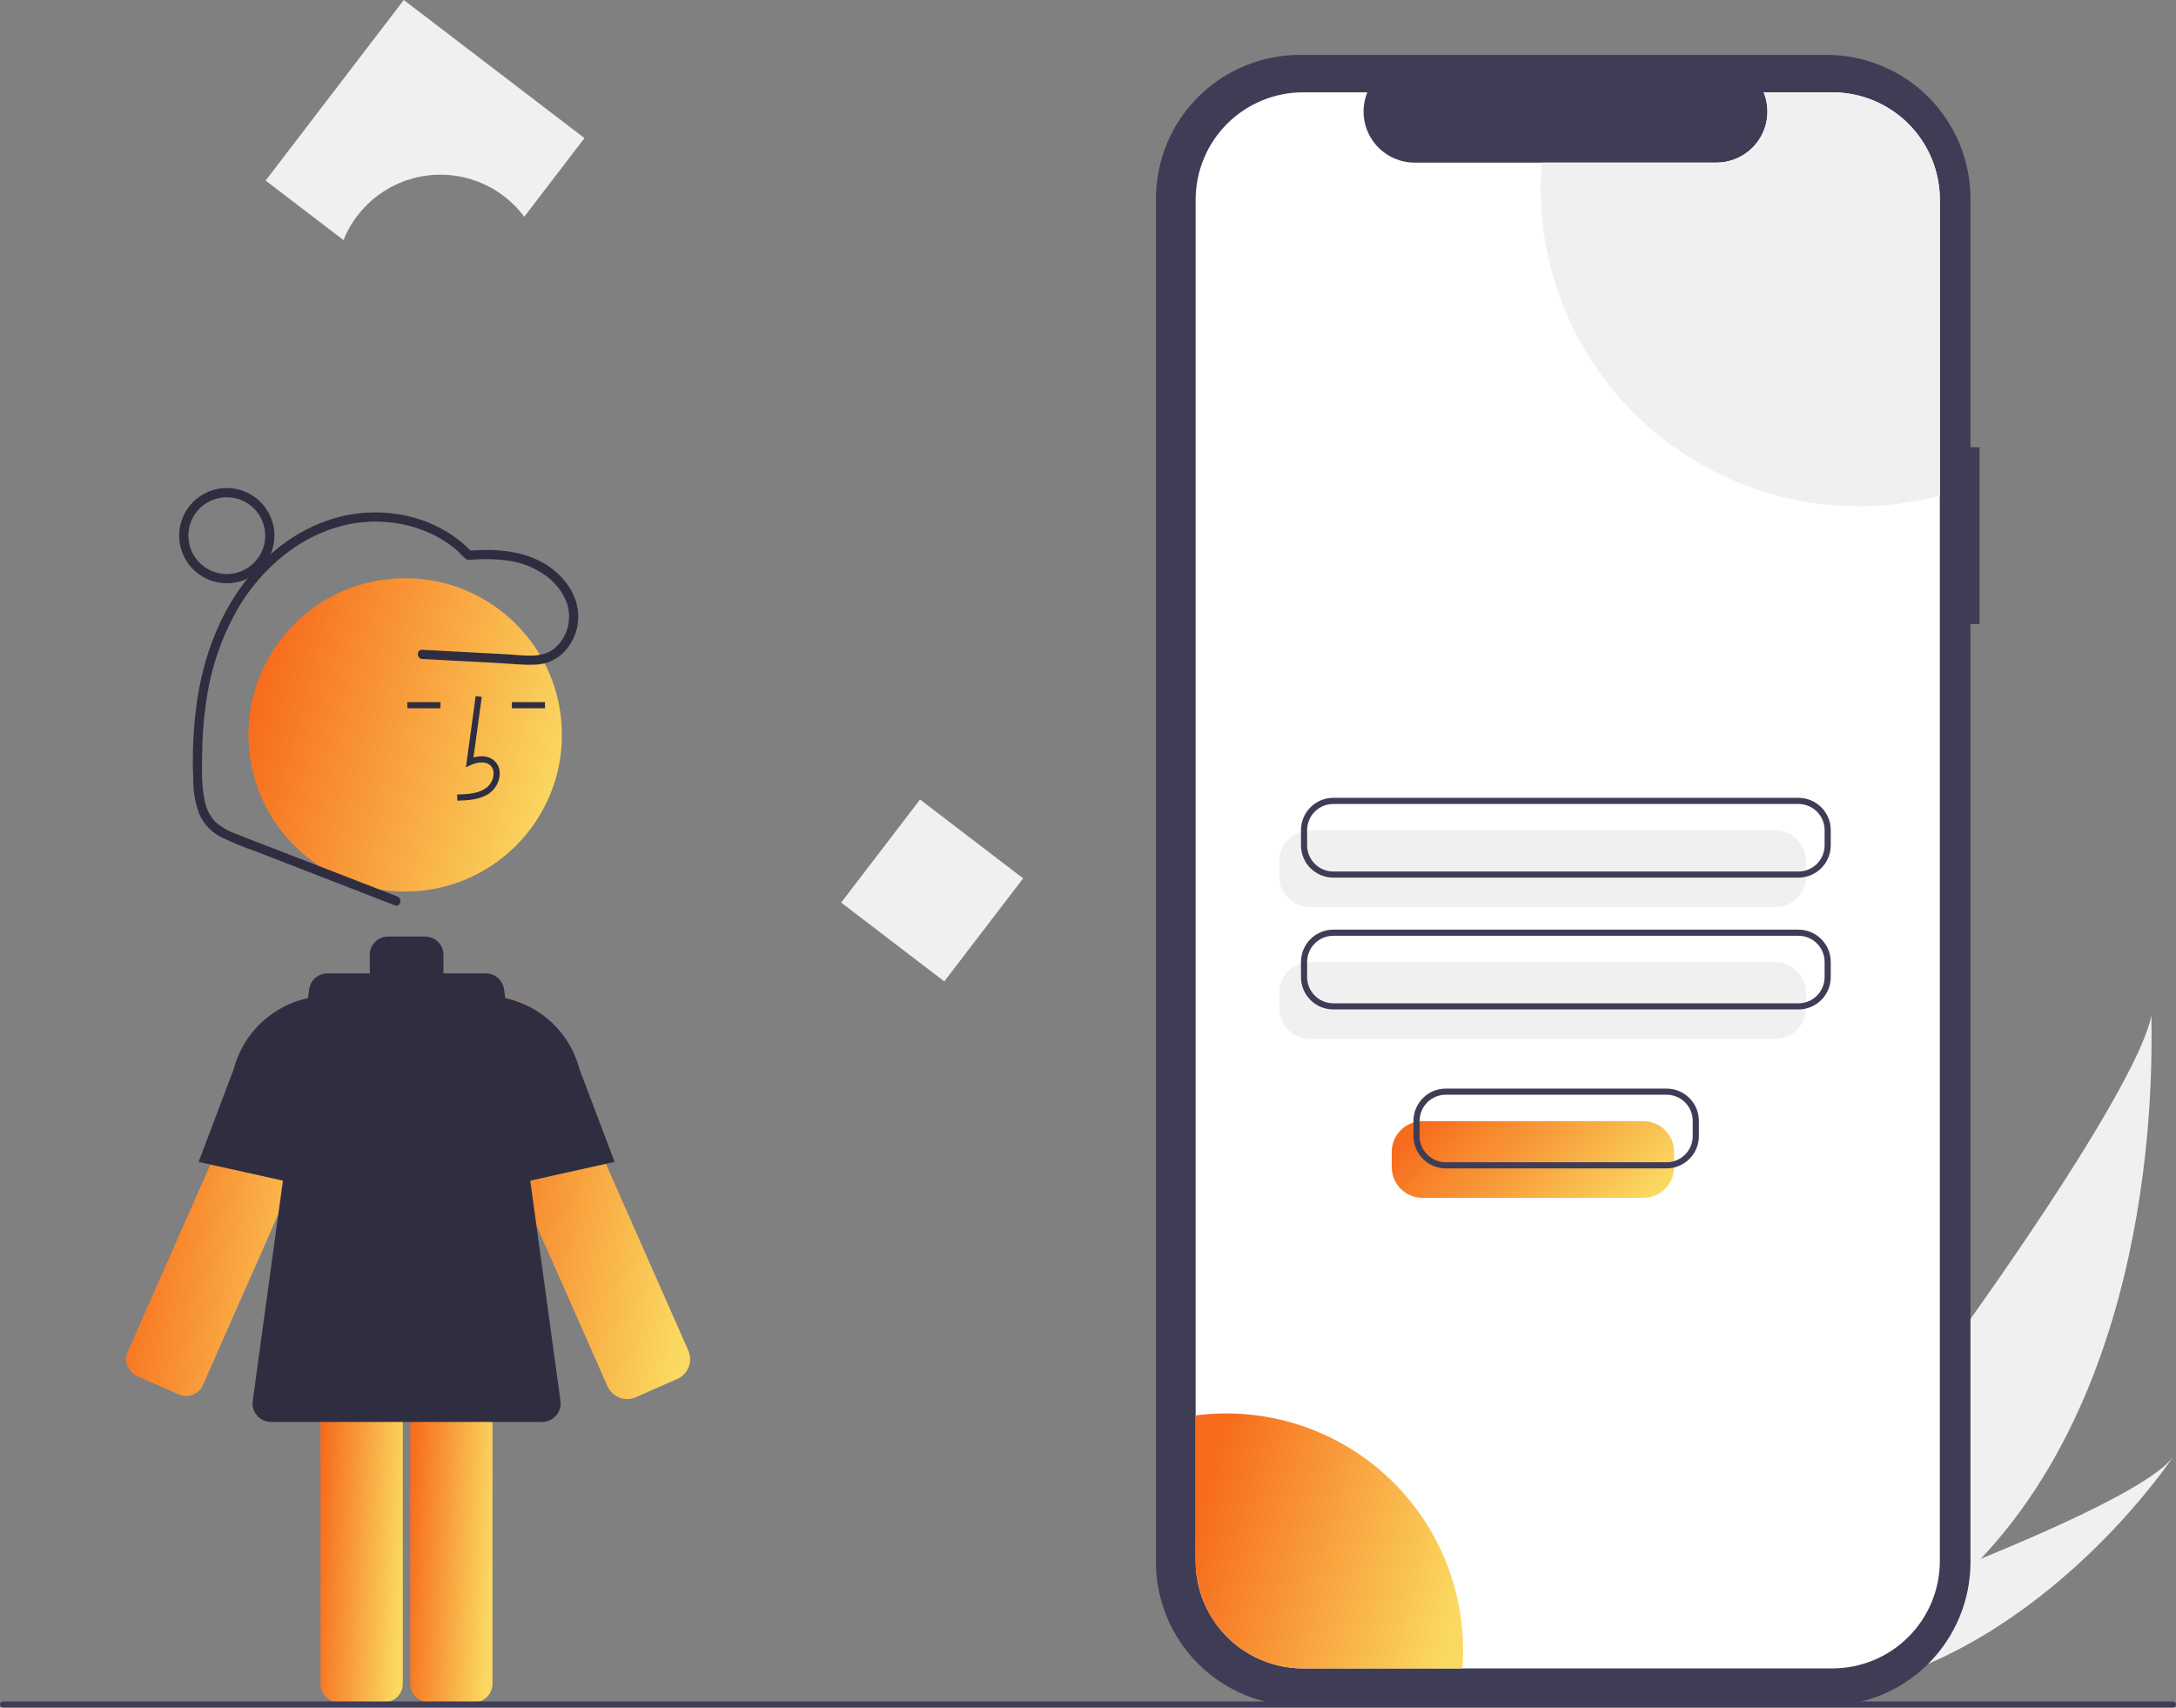 <svg width="260" height="204" viewBox="0 0 260 204" fill="none" xmlns="http://www.w3.org/2000/svg">
<rect x="0" y="0" width="260" height="204" fill="#808080" stroke="none"/>
<g clip-path="url(#clip0_216_3115)">
<path d="M236.668 186.231C231.684 191.563 225.973 196.168 219.703 199.909C219.559 199.997 219.413 200.08 219.266 200.166L209.117 191.188C209.223 191.089 209.341 190.978 209.468 190.856C217.031 183.679 254.576 133.502 257.078 121.283C256.905 122.301 259.335 162.222 236.668 186.231Z" fill="#F0F0F0"/>
<path d="M221.662 201.641C221.47 201.686 221.274 201.729 221.079 201.768L213.464 195.033C213.613 194.981 213.787 194.92 213.986 194.851C217.253 193.695 226.983 190.205 236.667 186.23C247.073 181.957 257.428 177.128 259.655 174.036C259.177 174.754 244.461 196.546 221.662 201.641Z" fill="#F0F0F0"/>
<path d="M236.527 53.427H235.443V23.739C235.443 21.483 234.998 19.249 234.134 17.164C233.27 15.079 232.004 13.185 230.407 11.59C228.81 9.994 226.915 8.729 224.829 7.865C222.743 7.002 220.507 6.557 218.249 6.557H155.312C153.054 6.557 150.818 7.002 148.732 7.865C146.646 8.729 144.751 9.994 143.154 11.59C141.558 13.185 140.291 15.079 139.427 17.164C138.563 19.249 138.118 21.483 138.118 23.739V186.607C138.118 188.864 138.563 191.098 139.427 193.183C140.291 195.267 141.558 197.161 143.154 198.757C144.751 200.352 146.646 201.618 148.732 202.482C150.818 203.345 153.054 203.79 155.312 203.79H218.249C220.507 203.79 222.743 203.345 224.829 202.482C226.915 201.618 228.81 200.352 230.407 198.757C232.004 197.161 233.27 195.267 234.134 193.183C234.998 191.098 235.443 188.864 235.443 186.607V74.559H236.527V53.427Z" fill="#3F3D56"/>
<path d="M231.783 23.858V186.488C231.783 188.173 231.451 189.842 230.805 191.399C230.16 192.955 229.214 194.37 228.021 195.561C226.829 196.753 225.413 197.697 223.855 198.342C222.297 198.986 220.627 199.318 218.941 199.317H155.7C154.015 199.317 152.345 198.985 150.788 198.341C149.23 197.696 147.815 196.751 146.623 195.56C145.431 194.369 144.485 192.954 143.84 191.398C143.195 189.841 142.863 188.173 142.863 186.488V23.858C142.863 22.173 143.195 20.504 143.84 18.948C144.485 17.391 145.431 15.977 146.623 14.786C147.815 13.595 149.23 12.649 150.788 12.005C152.345 11.36 154.015 11.028 155.7 11.029H163.375C162.998 11.954 162.855 12.958 162.958 13.952C163.06 14.946 163.406 15.9 163.964 16.729C164.522 17.559 165.275 18.238 166.157 18.708C167.04 19.178 168.024 19.425 169.024 19.425H205.08C206.08 19.426 207.066 19.181 207.949 18.711C208.832 18.242 209.586 17.562 210.145 16.732C210.703 15.902 211.048 14.948 211.15 13.953C211.252 12.959 211.108 11.954 210.729 11.029H218.941C220.627 11.028 222.297 11.359 223.855 12.004C225.413 12.648 226.829 13.593 228.021 14.784C229.214 15.976 230.16 17.39 230.805 18.947C231.451 20.504 231.783 22.172 231.783 23.858Z" fill="white"/>
<path d="M212.111 108.369H156.524C155.551 108.368 154.617 107.981 153.929 107.293C153.24 106.605 152.853 105.672 152.852 104.699V102.873C152.853 101.9 153.24 100.967 153.929 100.279C154.617 99.591 155.551 99.204 156.524 99.203H212.111C213.085 99.204 214.018 99.591 214.707 100.279C215.395 100.967 215.782 101.9 215.783 102.873V104.699C215.782 105.672 215.395 106.605 214.707 107.293C214.018 107.981 213.085 108.368 212.111 108.369Z" fill="#F0F0F0"/>
<path d="M212.111 124.116H156.524C155.551 124.115 154.617 123.728 153.929 123.04C153.24 122.352 152.853 121.419 152.852 120.446V118.619C152.853 117.646 153.24 116.713 153.929 116.025C154.617 115.337 155.551 114.95 156.524 114.949H212.111C213.085 114.95 214.018 115.337 214.707 116.025C215.395 116.713 215.782 117.646 215.783 118.619V120.446C215.782 121.419 215.395 122.352 214.707 123.04C214.018 123.728 213.085 124.115 212.111 124.116Z" fill="#F0F0F0"/>
<path d="M214.892 104.848H159.305C158.283 104.846 157.303 104.44 156.58 103.718C155.857 102.995 155.45 102.016 155.449 100.994V99.167C155.45 98.146 155.857 97.166 156.58 96.444C157.303 95.722 158.283 95.315 159.305 95.314H214.892C215.914 95.315 216.894 95.722 217.617 96.444C218.34 97.166 218.746 98.146 218.748 99.167V100.994C218.746 102.016 218.34 102.995 217.617 103.718C216.894 104.44 215.914 104.846 214.892 104.848ZM159.305 96.048C158.477 96.049 157.684 96.378 157.099 96.963C156.514 97.547 156.184 98.34 156.183 99.167V100.994C156.184 101.821 156.514 102.614 157.099 103.199C157.684 103.784 158.477 104.113 159.305 104.114H214.892C215.719 104.113 216.513 103.784 217.098 103.199C217.683 102.614 218.012 101.821 218.013 100.994V99.167C218.012 98.34 217.683 97.547 217.098 96.963C216.513 96.378 215.719 96.049 214.892 96.048H159.305Z" fill="#3F3D56"/>
<path d="M214.892 120.594H159.305C158.283 120.593 157.303 120.187 156.58 119.464C155.857 118.742 155.45 117.762 155.449 116.741V114.914C155.45 113.892 155.857 112.913 156.58 112.19C157.303 111.468 158.283 111.062 159.305 111.061H214.892C215.914 111.062 216.894 111.468 217.617 112.19C218.34 112.913 218.746 113.892 218.748 114.914V116.741C218.746 117.762 218.34 118.742 217.617 119.464C216.894 120.187 215.914 120.593 214.892 120.594ZM159.305 111.795C158.477 111.795 157.684 112.124 157.099 112.709C156.514 113.294 156.184 114.087 156.183 114.914V116.741C156.184 117.568 156.514 118.361 157.099 118.945C157.684 119.53 158.477 119.859 159.305 119.86H214.892C215.719 119.859 216.513 119.53 217.098 118.945C217.683 118.361 218.012 117.568 218.013 116.741V114.914C218.012 114.087 217.683 113.294 217.098 112.709C216.513 112.124 215.719 111.795 214.892 111.795H159.305Z" fill="#3F3D56"/>
<path d="M231.783 23.858V59.232C226.158 60.711 220.269 60.88 214.569 59.728C208.869 58.575 203.509 56.131 198.902 52.584C194.295 49.037 190.564 44.48 187.995 39.266C185.427 34.051 184.089 28.317 184.086 22.505C184.086 21.468 184.128 20.441 184.211 19.425H205.08C206.08 19.426 207.066 19.181 207.949 18.711C208.832 18.242 209.586 17.562 210.145 16.732C210.703 15.902 211.048 14.948 211.15 13.953C211.252 12.959 211.108 11.954 210.729 11.029H218.941C220.627 11.028 222.297 11.359 223.855 12.004C225.413 12.648 226.829 13.593 228.021 14.784C229.214 15.976 230.16 17.39 230.805 18.947C231.451 20.504 231.783 22.172 231.783 23.858Z" fill="#F0F0F0"/>
<path d="M174.817 197.108C174.817 197.854 174.789 198.59 174.729 199.317H155.7C154.015 199.317 152.345 198.986 150.788 198.341C149.23 197.696 147.815 196.751 146.623 195.56C145.431 194.369 144.485 192.954 143.84 191.398C143.195 189.841 142.863 188.173 142.863 186.488V169.093C146.852 168.574 150.905 168.912 154.753 170.082C158.601 171.252 162.156 173.229 165.179 175.879C168.203 178.53 170.627 181.795 172.288 185.455C173.95 189.116 174.812 193.088 174.817 197.108H174.817Z" fill="url(#paint0_linear_216_3115)"/>
<path d="M21.344 166.585C21.879 166.82 22.485 166.834 23.029 166.623C23.574 166.412 24.013 165.994 24.249 165.46L41.391 126.634C41.784 125.746 41.904 124.761 41.736 123.804C41.568 122.848 41.12 121.962 40.449 121.26C39.778 120.558 38.913 120.07 37.964 119.859C37.016 119.648 36.026 119.723 35.12 120.074H35.12C34.073 120.473 33.197 121.223 32.641 122.195C32.553 122.349 32.472 122.507 32.401 122.67L15.258 161.495C15.142 161.76 15.078 162.045 15.072 162.334C15.065 162.623 15.115 162.911 15.22 163.18C15.325 163.45 15.481 163.696 15.681 163.905C15.881 164.115 16.12 164.282 16.385 164.399L21.344 166.585Z" fill="url(#paint1_linear_216_3115)"/>
<path d="M40.688 142.574L23.732 138.808L27.928 127.713C28.643 125.001 30.307 122.635 32.618 121.045C34.929 119.454 37.734 118.743 40.524 119.042L40.688 119.06L40.688 142.574Z" fill="#2F2E41"/>
<path d="M74.935 167.141C74.437 167.14 73.949 166.995 73.531 166.723C73.113 166.451 72.783 166.063 72.581 165.608L55.439 126.782C54.894 125.547 54.843 124.15 55.297 122.878C55.751 121.607 56.676 120.557 57.881 119.946C59.085 119.335 60.479 119.209 61.774 119.593C63.069 119.978 64.167 120.843 64.843 122.012V122.012C64.938 122.177 65.024 122.347 65.101 122.522L82.243 161.347C82.519 161.971 82.535 162.678 82.288 163.313C82.042 163.948 81.553 164.46 80.929 164.735L75.802 166.995L75.8 166.99C75.522 167.09 75.23 167.141 74.935 167.141Z" fill="url(#paint2_linear_216_3115)"/>
<path d="M51.224 153.808C50.639 153.809 50.079 154.041 49.666 154.454C49.253 154.867 49.021 155.426 49.02 156.01V201.156C49.021 201.739 49.253 202.299 49.666 202.712C50.079 203.125 50.639 203.357 51.224 203.357H56.644C57.228 203.357 57.788 203.125 58.201 202.712C58.614 202.299 58.846 201.739 58.847 201.156V156.01C58.846 155.426 58.614 154.867 58.201 154.454C57.788 154.041 57.228 153.809 56.644 153.808H51.224Z" fill="url(#paint3_linear_216_3115)"/>
<path d="M40.503 153.808C39.919 153.809 39.359 154.041 38.946 154.454C38.533 154.867 38.3 155.426 38.3 156.01V201.156C38.3 201.739 38.533 202.299 38.946 202.712C39.359 203.125 39.919 203.357 40.503 203.357H45.923C46.508 203.357 47.068 203.125 47.481 202.712C47.894 202.299 48.126 201.739 48.127 201.156V156.01C48.126 155.426 47.894 154.867 47.481 154.454C47.068 154.041 46.508 153.809 45.923 153.808H40.503Z" fill="url(#paint4_linear_216_3115)"/>
<path d="M48.411 106.511C58.755 106.511 67.14 98.131 67.14 87.794C67.14 77.457 58.755 69.077 48.411 69.077C38.068 69.077 29.683 77.457 29.683 87.794C29.683 98.131 38.068 106.511 48.411 106.511Z" fill="url(#paint5_linear_216_3115)"/>
<path d="M54.644 95.651C55.858 95.617 57.369 95.575 58.533 94.725C58.88 94.462 59.164 94.126 59.367 93.741C59.57 93.356 59.687 92.931 59.708 92.497C59.729 92.188 59.678 91.878 59.56 91.592C59.441 91.306 59.258 91.051 59.025 90.848C58.417 90.334 57.529 90.214 56.572 90.495L57.564 83.256L56.836 83.156L55.671 91.667L56.279 91.388C56.983 91.065 57.95 90.901 58.551 91.408C58.699 91.541 58.813 91.706 58.887 91.89C58.96 92.074 58.99 92.273 58.974 92.471C58.956 92.794 58.869 93.11 58.718 93.397C58.567 93.684 58.356 93.934 58.1 94.132C57.194 94.794 55.99 94.879 54.624 94.917L54.644 95.651Z" fill="#2F2E41"/>
<path d="M65.118 83.88H61.162V84.614H65.118V83.88Z" fill="#2F2E41"/>
<path d="M52.632 83.88H48.676V84.614H52.632V83.88Z" fill="#2F2E41"/>
<path d="M66.969 167.369L60.228 118.192C60.156 117.664 59.895 117.181 59.493 116.831C59.092 116.481 58.578 116.288 58.045 116.288H52.957C52.978 116.167 52.989 116.044 52.99 115.921V114.086C52.99 113.502 52.758 112.942 52.344 112.529C51.931 112.117 51.371 111.885 50.786 111.885H46.38C45.795 111.885 45.235 112.117 44.822 112.529C44.408 112.942 44.176 113.502 44.176 114.086V115.921C44.177 116.044 44.188 116.167 44.209 116.288H39.121C38.589 116.288 38.074 116.481 37.673 116.831C37.271 117.181 37.01 117.664 36.938 118.192L30.197 167.369C30.154 167.68 30.179 167.997 30.269 168.298C30.359 168.6 30.513 168.878 30.72 169.115C30.926 169.352 31.182 169.542 31.468 169.672C31.754 169.802 32.065 169.87 32.38 169.87H64.786C65.101 169.87 65.412 169.802 65.698 169.672C65.984 169.542 66.24 169.352 66.446 169.115C66.653 168.878 66.807 168.6 66.897 168.299C66.987 167.997 67.012 167.68 66.969 167.369Z" fill="#2F2E41"/>
<path d="M56.478 142.574V119.06L56.642 119.042C59.435 118.744 62.243 119.456 64.556 121.051C66.868 122.646 68.532 125.017 69.244 127.733L73.434 138.808L56.478 142.574Z" fill="#2F2E41"/>
<path d="M47.468 107.095L34.514 102.07C32.396 101.248 30.266 100.451 28.159 99.602C27.256 99.287 26.425 98.797 25.712 98.161C25.092 97.504 24.669 96.687 24.493 95.802C24.043 93.904 24.125 91.829 24.157 89.892C24.181 87.774 24.356 85.659 24.679 83.565C25.244 79.63 26.573 75.843 28.59 72.416C32.223 66.459 38.482 61.977 45.682 62.335C49.015 62.5 52.368 63.696 54.844 65.973C55.102 66.282 55.392 66.562 55.709 66.811C55.929 66.893 56.169 66.909 56.398 66.857C56.7 66.838 57.002 66.823 57.305 66.813C58.355 66.768 59.408 66.812 60.451 66.944C62.351 67.15 64.153 67.897 65.64 69.098C66.877 70.162 67.884 71.664 67.988 73.333C68.038 74.099 67.911 74.867 67.618 75.576C67.324 76.285 66.871 76.918 66.293 77.425C64.748 78.727 62.543 78.269 60.689 78.171L53.898 77.811L50.456 77.629C49.748 77.592 49.75 78.693 50.456 78.73L59.602 79.214C61.072 79.292 62.587 79.483 64.058 79.395C65.188 79.344 66.267 78.91 67.118 78.165C67.895 77.451 68.474 76.549 68.798 75.545C69.122 74.542 69.181 73.472 68.968 72.439C68.496 70.187 66.819 68.323 64.852 67.215C62.176 65.707 58.981 65.562 55.987 65.785L56.377 65.946C52.99 62.314 47.802 60.78 42.932 61.317C37.79 61.883 33.217 64.75 29.93 68.67C26.267 73.041 24.27 78.491 23.494 84.095C23.09 87.121 22.957 90.176 23.097 93.226C23.091 94.571 23.321 95.906 23.777 97.171C24.297 98.403 25.237 99.41 26.43 100.014C27.798 100.674 29.205 101.251 30.642 101.743L35.414 103.594L44.789 107.231L47.175 108.156C47.837 108.413 48.123 107.349 47.468 107.095Z" fill="#2F2E41"/>
<path d="M27.1 69.68C25.974 69.68 24.874 69.347 23.938 68.722C23.002 68.097 22.272 67.208 21.841 66.169C21.41 65.129 21.298 63.986 21.517 62.882C21.737 61.779 22.279 60.765 23.075 59.97C23.871 59.174 24.885 58.632 25.989 58.413C27.094 58.193 28.238 58.306 29.278 58.736C30.318 59.167 31.207 59.896 31.833 60.832C32.458 61.767 32.792 62.867 32.792 63.992C32.79 65.5 32.19 66.946 31.123 68.012C30.056 69.079 28.609 69.679 27.1 69.68ZM27.1 59.404C26.192 59.404 25.305 59.673 24.55 60.178C23.795 60.682 23.206 61.398 22.859 62.236C22.512 63.075 22.421 63.997 22.598 64.887C22.775 65.777 23.212 66.594 23.854 67.236C24.496 67.877 25.314 68.314 26.204 68.491C27.095 68.668 28.018 68.577 28.857 68.23C29.695 67.883 30.412 67.295 30.917 66.54C31.421 65.786 31.69 64.899 31.69 63.992C31.689 62.776 31.205 61.61 30.344 60.75C29.484 59.89 28.317 59.406 27.1 59.404Z" fill="#2F2E41"/>
<path d="M122.251 104.932L109.931 95.515L100.508 107.827L112.828 117.244L122.251 104.932Z" fill="#F0F0F0"/>
<path d="M52.623 20.87C54.569 20.869 56.489 21.323 58.229 22.196C59.968 23.069 61.479 24.337 62.64 25.899L69.834 16.498L48.248 0L31.739 21.572L41.042 28.682C41.973 26.375 43.573 24.398 45.637 23.006C47.7 21.614 50.133 20.87 52.623 20.87Z" fill="#F0F0F0"/>
<path d="M259.633 204H0.367C0.27 204 0.176 203.961 0.108 203.893C0.039 203.824 0 203.73 0 203.633C0 203.536 0.039 203.442 0.108 203.374C0.176 203.305 0.27 203.266 0.367 203.266H259.633C259.73 203.266 259.824 203.305 259.892 203.374C259.961 203.442 260 203.536 260 203.633C260 203.73 259.961 203.824 259.892 203.893C259.824 203.961 259.73 204 259.633 204Z" fill="#3F3D56"/>
<path d="M196.354 143.104H169.964C168.991 143.103 168.057 142.716 167.369 142.028C166.68 141.34 166.293 140.407 166.292 139.434V137.608C166.293 136.635 166.68 135.702 167.369 135.014C168.057 134.326 168.991 133.939 169.964 133.938H196.354C197.328 133.939 198.261 134.326 198.95 135.014C199.638 135.702 200.025 136.635 200.026 137.608V139.434C200.025 140.407 199.638 141.34 198.95 142.028C198.261 142.716 197.328 143.103 196.354 143.104Z" fill="url(#paint6_linear_216_3115)"/>
<path d="M199.135 139.583H172.745C171.722 139.582 170.742 139.175 170.019 138.453C169.297 137.731 168.89 136.751 168.889 135.729V133.903C168.89 132.881 169.297 131.902 170.019 131.179C170.742 130.457 171.722 130.05 172.745 130.049H199.135C200.157 130.05 201.137 130.457 201.86 131.179C202.583 131.902 202.99 132.881 202.991 133.903V135.729C202.99 136.751 202.583 137.731 201.86 138.453C201.137 139.175 200.157 139.582 199.135 139.583ZM172.745 130.783C171.917 130.784 171.124 131.113 170.539 131.698C169.953 132.283 169.624 133.076 169.623 133.903V135.729C169.624 136.557 169.953 137.349 170.539 137.934C171.124 138.519 171.917 138.848 172.745 138.849H199.135C199.962 138.848 200.756 138.519 201.341 137.934C201.926 137.349 202.255 136.557 202.256 135.729V133.903C202.255 133.076 201.926 132.283 201.341 131.698C200.756 131.113 199.962 130.784 199.135 130.783H172.745Z" fill="#3F3D56"/>
</g>
<defs>
<linearGradient id="paint0_linear_216_3115" x1="146.549" y1="168.857" x2="177.938" y2="177.71" gradientUnits="userSpaceOnUse">
<stop stop-color="#F76B1C"/>
<stop offset="1" stop-color="#FAD961"/>
</linearGradient>
<linearGradient id="paint1_linear_216_3115" x1="18.155" y1="119.742" x2="45.863" y2="123.977" gradientUnits="userSpaceOnUse">
<stop stop-color="#F76B1C"/>
<stop offset="1" stop-color="#FAD961"/>
</linearGradient>
<linearGradient id="paint2_linear_216_3115" x1="58.158" y1="119.375" x2="86.612" y2="123.775" gradientUnits="userSpaceOnUse">
<stop stop-color="#F76B1C"/>
<stop offset="1" stop-color="#FAD961"/>
</linearGradient>
<linearGradient id="paint3_linear_216_3115" x1="50.154" y1="153.808" x2="60.545" y2="154.362" gradientUnits="userSpaceOnUse">
<stop stop-color="#F76B1C"/>
<stop offset="1" stop-color="#FAD961"/>
</linearGradient>
<linearGradient id="paint4_linear_216_3115" x1="39.433" y1="153.808" x2="49.825" y2="154.362" gradientUnits="userSpaceOnUse">
<stop stop-color="#F76B1C"/>
<stop offset="1" stop-color="#FAD961"/>
</linearGradient>
<linearGradient id="paint5_linear_216_3115" x1="34.003" y1="69.077" x2="71.044" y2="79.043" gradientUnits="userSpaceOnUse">
<stop stop-color="#F76B1C"/>
<stop offset="1" stop-color="#FAD961"/>
</linearGradient>
<linearGradient id="paint6_linear_216_3115" x1="170.183" y1="133.938" x2="188.26" y2="151.824" gradientUnits="userSpaceOnUse">
<stop stop-color="#F76B1C"/>
<stop offset="1" stop-color="#FAD961"/>
</linearGradient>
<clipPath id="clip0_216_3115">
<rect width="260" height="204" fill="white"/>
</clipPath>
</defs>
</svg>
